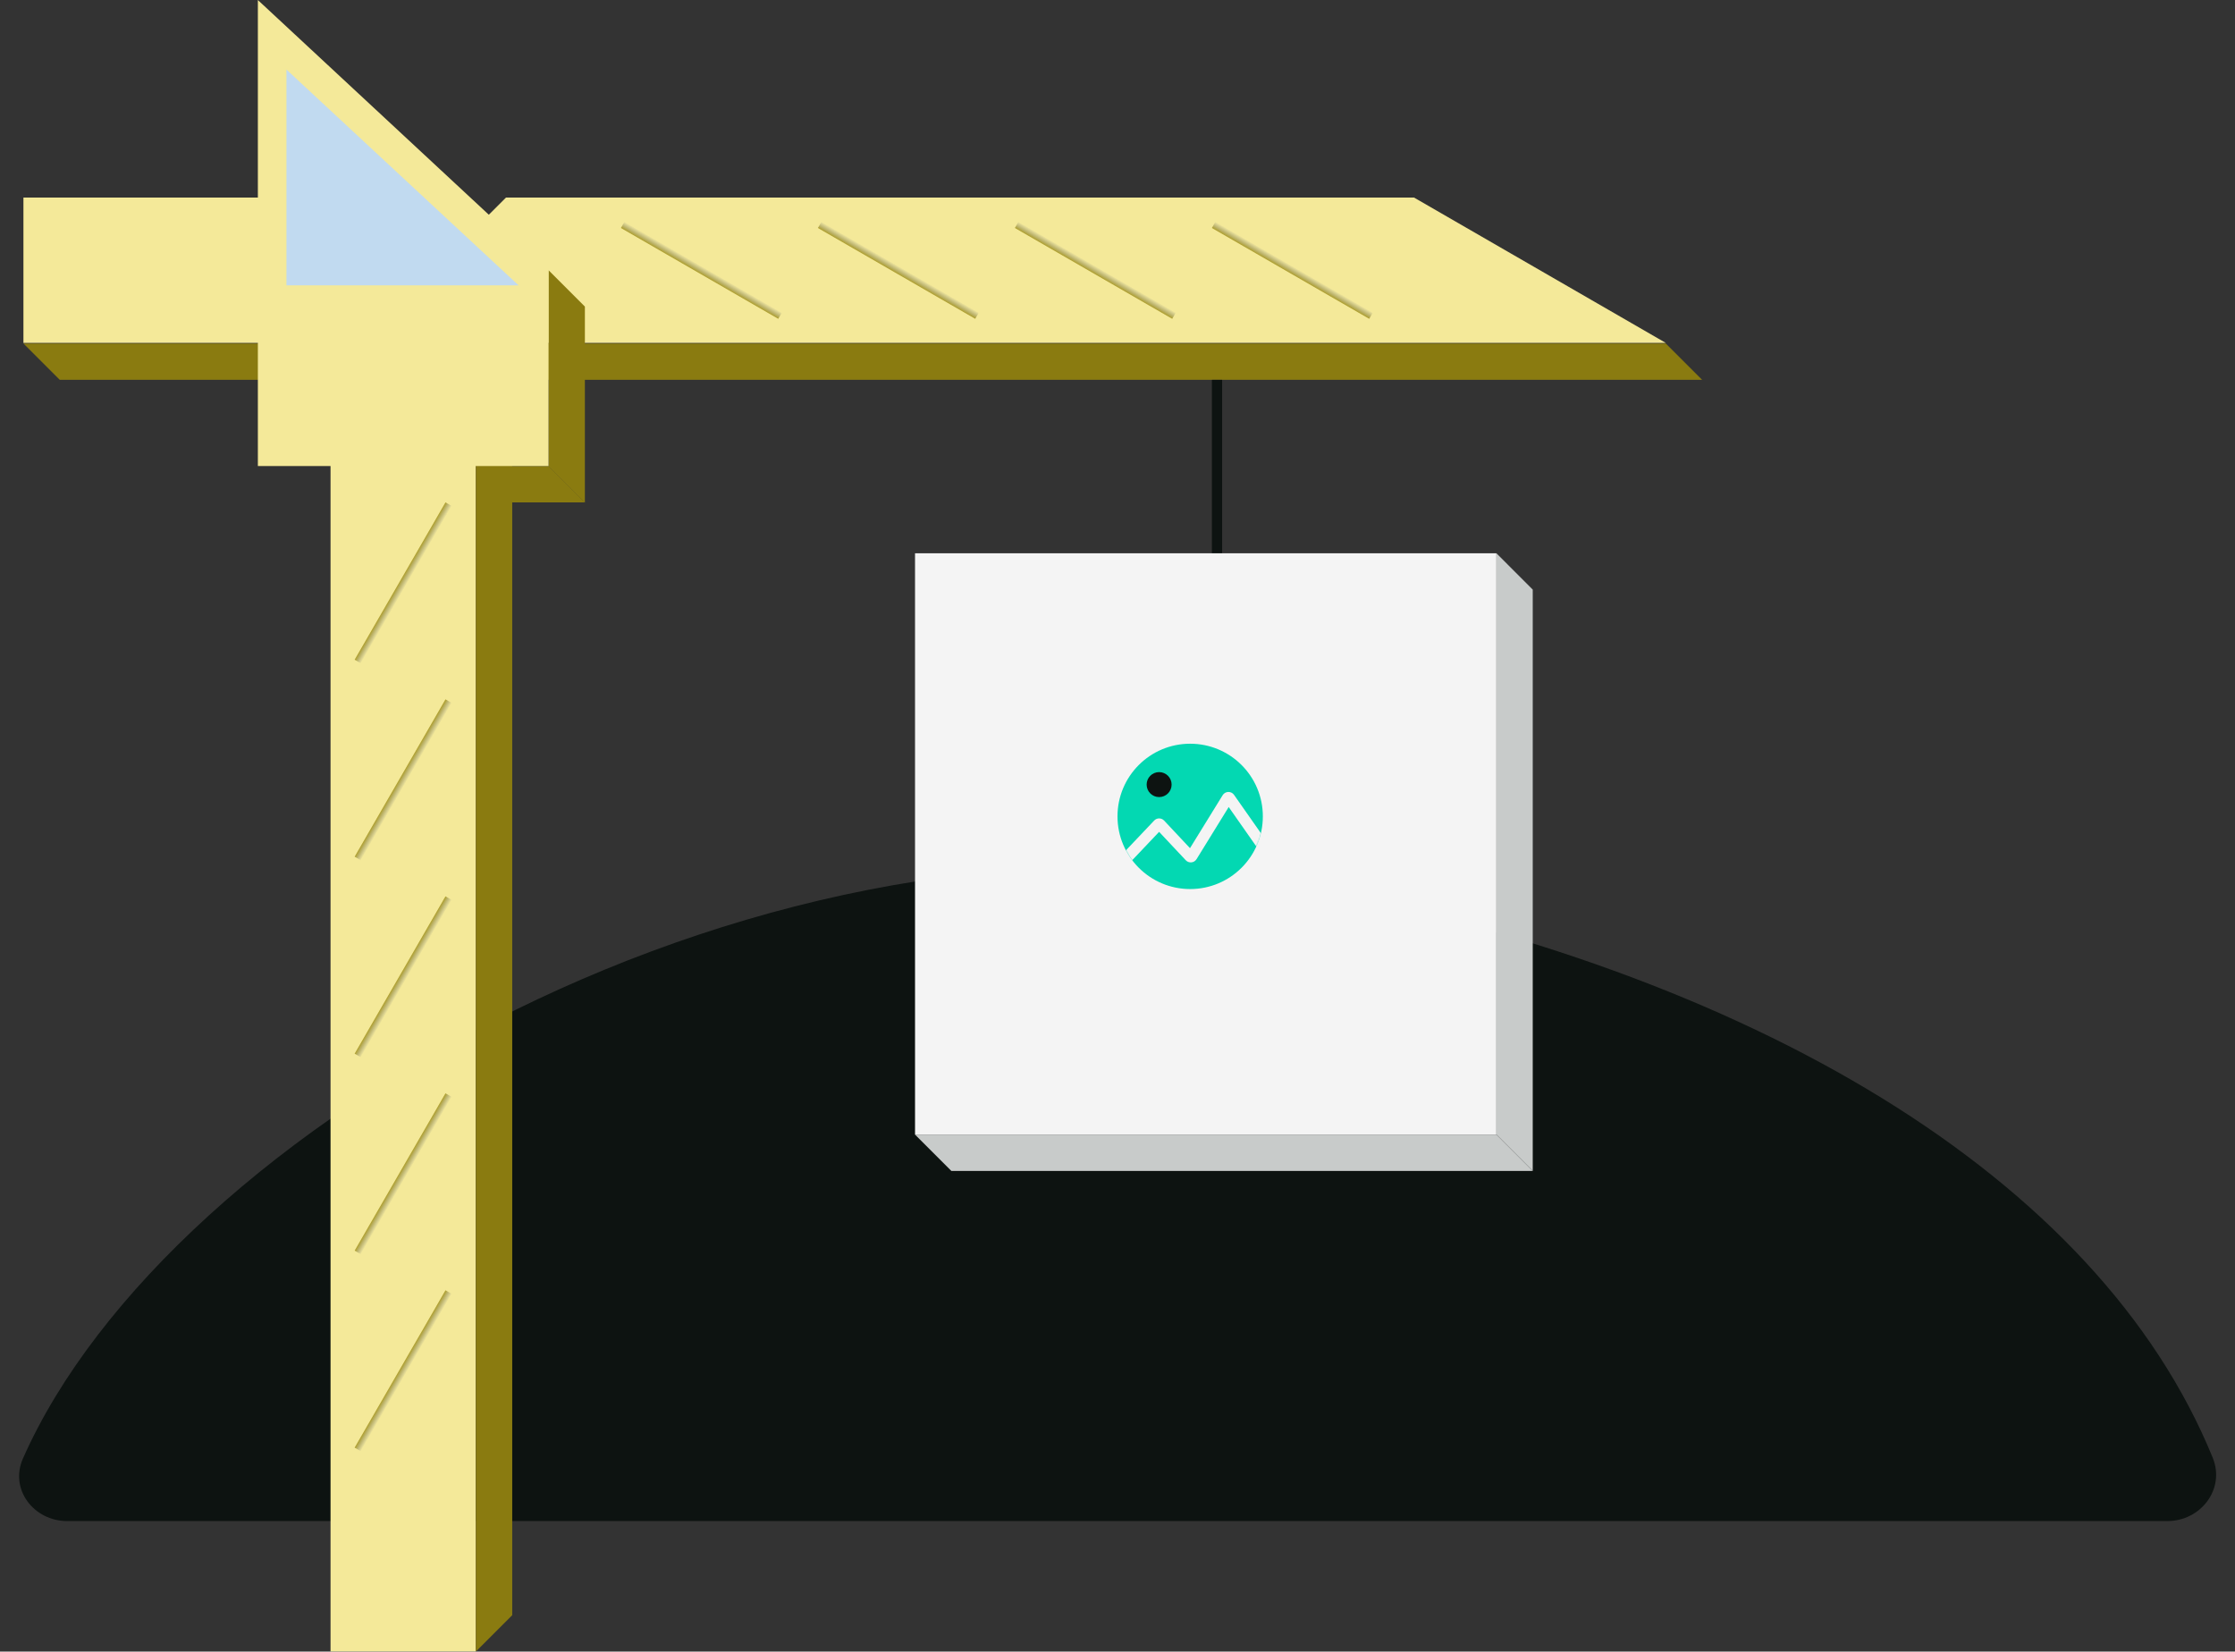 
<svg width="2184" height="1614" viewBox="0 0 2184 1614" fill="none" xmlns="http://www.w3.org/2000/svg">
<rect x="0" y="0" width="2184" height="1614" fill="#333333" stroke="none"/>
<path d="M2117.76 1486.47C2150.75 1486.47 2174.67 1455.02 2162.2 1424.48C2050.05 1149.69 1711.36 948.835 1263.89 863.914C749.173 766.23 165.152 1102.48 22.425 1425.32C9.152 1455.34 32.889 1486.47 65.712 1486.47H2117.76Z" fill="#0D1311"/>
<rect x="322.997" y="335.677" width="142.025" height="1278.23" fill="#F4E999"/>
<path d="M1627.78 335.677L1663.29 371.184L500.527 371.184L465.021 335.677L1627.78 335.677Z" fill="#8A7B10"/>
<path d="M536.034 455.448L571.541 490.954L500.528 490.954L465.022 455.448L536.034 455.448Z" fill="#8A7B10"/>
<path d="M322.975 335.678L322.976 371.184L58.406 371.184L22.9 335.677L322.975 335.678Z" fill="#8A7B10"/>
<path d="M465.021 335.741L500.528 371.248V1578.46L465.021 1613.97V335.741Z" fill="#8A7B10"/>
<path fill-rule="evenodd" clip-rule="evenodd" d="M293.585 193.082L22.899 193.082L22.899 335.107L1627.78 335.108L1381.79 193.082L494.439 193.082L394.012 293.509L293.585 193.082Z" fill="#F4E999"/>
<path d="M536.034 264.095L571.54 299.601V491.194L536.034 455.688V264.095Z" fill="#8A7B10"/>
<path d="M536.034 455.448V264.097L251.984 0.032V455.448H536.034Z" fill="#F4E999"/>
<path d="M506.674 278.849V278.777L279.925 67.981V278.849H506.674Z" fill="#C1DAF0"/>
<rect x="764.039" y="305.403" width="7.101" height="177.532" transform="rotate(120 764.039 305.403)" fill="url(#paint0_linear)"/>
<rect x="956.536" y="305.403" width="7.101" height="177.532" transform="rotate(120 956.536 305.403)" fill="url(#paint1_linear)"/>
<rect x="1341.53" y="305.403" width="7.101" height="177.532" transform="rotate(120 1341.53 305.403)" fill="url(#paint2_linear)"/>
<rect x="1149.03" y="305.403" width="7.101" height="177.532" transform="rotate(120 1149.03 305.403)" fill="url(#paint3_linear)"/>
<rect x="352.701" y="648.251" width="7.101" height="177.532" transform="rotate(-150 352.701 648.251)" fill="url(#paint4_linear)"/>
<rect x="352.701" y="840.749" width="7.101" height="177.532" transform="rotate(-150 352.701 840.749)" fill="url(#paint5_linear)"/>
<rect x="352.701" y="1225.74" width="7.101" height="177.532" transform="rotate(-150 352.701 1225.74)" fill="url(#paint6_linear)"/>
<rect x="352.701" y="1418.24" width="7.101" height="177.532" transform="rotate(-150 352.701 1418.24)" fill="url(#paint7_linear)"/>
<rect x="352.701" y="1033.25" width="7.101" height="177.532" transform="rotate(-150 352.701 1033.25)" fill="url(#paint8_linear)"/>
<path d="M1462.23 1108.77L1497.74 1144.28L929.639 1144.28L894.133 1108.77L1462.23 1108.77Z" fill="#C8CBCA"/>
<path d="M1462.26 540.669L1497.76 576.176V1144.28L1462.26 1108.77V540.669Z" fill="#C8CBCA"/>
<line x1="1189.23" y1="371.184" x2="1189.23" y2="667.66" stroke="#0D1311" stroke-width="10"/>
<rect x="894.155" y="540.691" width="568.101" height="568.101" fill="#F4F4F4"/>
<circle cx="1163.01" cy="797.808" r="71.013" fill="#03D8B2"/>
<mask id="mask0" mask-type="alpha" maskUnits="userSpaceOnUse" x="1092" y="726" width="143" height="143">
<circle cx="1163.01" cy="797.808" r="71.013" fill="#03D8B2"/>
</mask>
<g mask="url(#mask0)">
<path fill-rule="evenodd" clip-rule="evenodd" d="M1200.66 788.665L1239.1 843.525L1248.19 837.158L1205.88 776.773C1203.13 772.854 1197.27 773.026 1194.76 777.098L1162.84 828.855L1137.53 801.896C1134.91 799.104 1130.48 799.093 1127.85 801.871L1131.05 804.909L1127.85 801.871L1087.97 843.921L1096.03 851.556L1132.66 812.92L1158.71 840.677C1161.72 843.874 1166.93 843.348 1169.24 839.616L1200.66 788.665Z" fill="#F4F4F4"/>
<ellipse cx="1132.68" cy="766.74" rx="12.205" ry="12.205" fill="#0D1311"/>
</g>
<defs>
<linearGradient id="paint0_linear" x1="771.14" y1="394.169" x2="764.039" y2="394.169" gradientUnits="userSpaceOnUse">
<stop stop-color="#AE9E29"/>
<stop offset="1" stop-color="#7F8382" stop-opacity="0"/>
</linearGradient>
<linearGradient id="paint1_linear" x1="963.637" y1="394.169" x2="956.536" y2="394.169" gradientUnits="userSpaceOnUse">
<stop stop-color="#AE9E29"/>
<stop offset="1" stop-color="#7F8382" stop-opacity="0"/>
</linearGradient>
<linearGradient id="paint2_linear" x1="1348.63" y1="394.169" x2="1341.53" y2="394.169" gradientUnits="userSpaceOnUse">
<stop stop-color="#AE9E29"/>
<stop offset="1" stop-color="#7F8382" stop-opacity="0"/>
</linearGradient>
<linearGradient id="paint3_linear" x1="1156.14" y1="394.169" x2="1149.03" y2="394.169" gradientUnits="userSpaceOnUse">
<stop stop-color="#AE9E29"/>
<stop offset="1" stop-color="#7F8382" stop-opacity="0"/>
</linearGradient>
<linearGradient id="paint4_linear" x1="359.802" y1="737.017" x2="352.701" y2="737.017" gradientUnits="userSpaceOnUse">
<stop stop-color="#AE9E29"/>
<stop offset="1" stop-color="#7F8382" stop-opacity="0"/>
</linearGradient>
<linearGradient id="paint5_linear" x1="359.802" y1="929.515" x2="352.701" y2="929.515" gradientUnits="userSpaceOnUse">
<stop stop-color="#AE9E29"/>
<stop offset="1" stop-color="#7F8382" stop-opacity="0"/>
</linearGradient>
<linearGradient id="paint6_linear" x1="359.802" y1="1314.51" x2="352.701" y2="1314.51" gradientUnits="userSpaceOnUse">
<stop stop-color="#AE9E29"/>
<stop offset="1" stop-color="#7F8382" stop-opacity="0"/>
</linearGradient>
<linearGradient id="paint7_linear" x1="359.802" y1="1507.01" x2="352.701" y2="1507.01" gradientUnits="userSpaceOnUse">
<stop stop-color="#AE9E29"/>
<stop offset="1" stop-color="#7F8382" stop-opacity="0"/>
</linearGradient>
<linearGradient id="paint8_linear" x1="359.802" y1="1122.01" x2="352.701" y2="1122.01" gradientUnits="userSpaceOnUse">
<stop stop-color="#AE9E29"/>
<stop offset="1" stop-color="#7F8382" stop-opacity="0"/>
</linearGradient>
</defs>
</svg>
